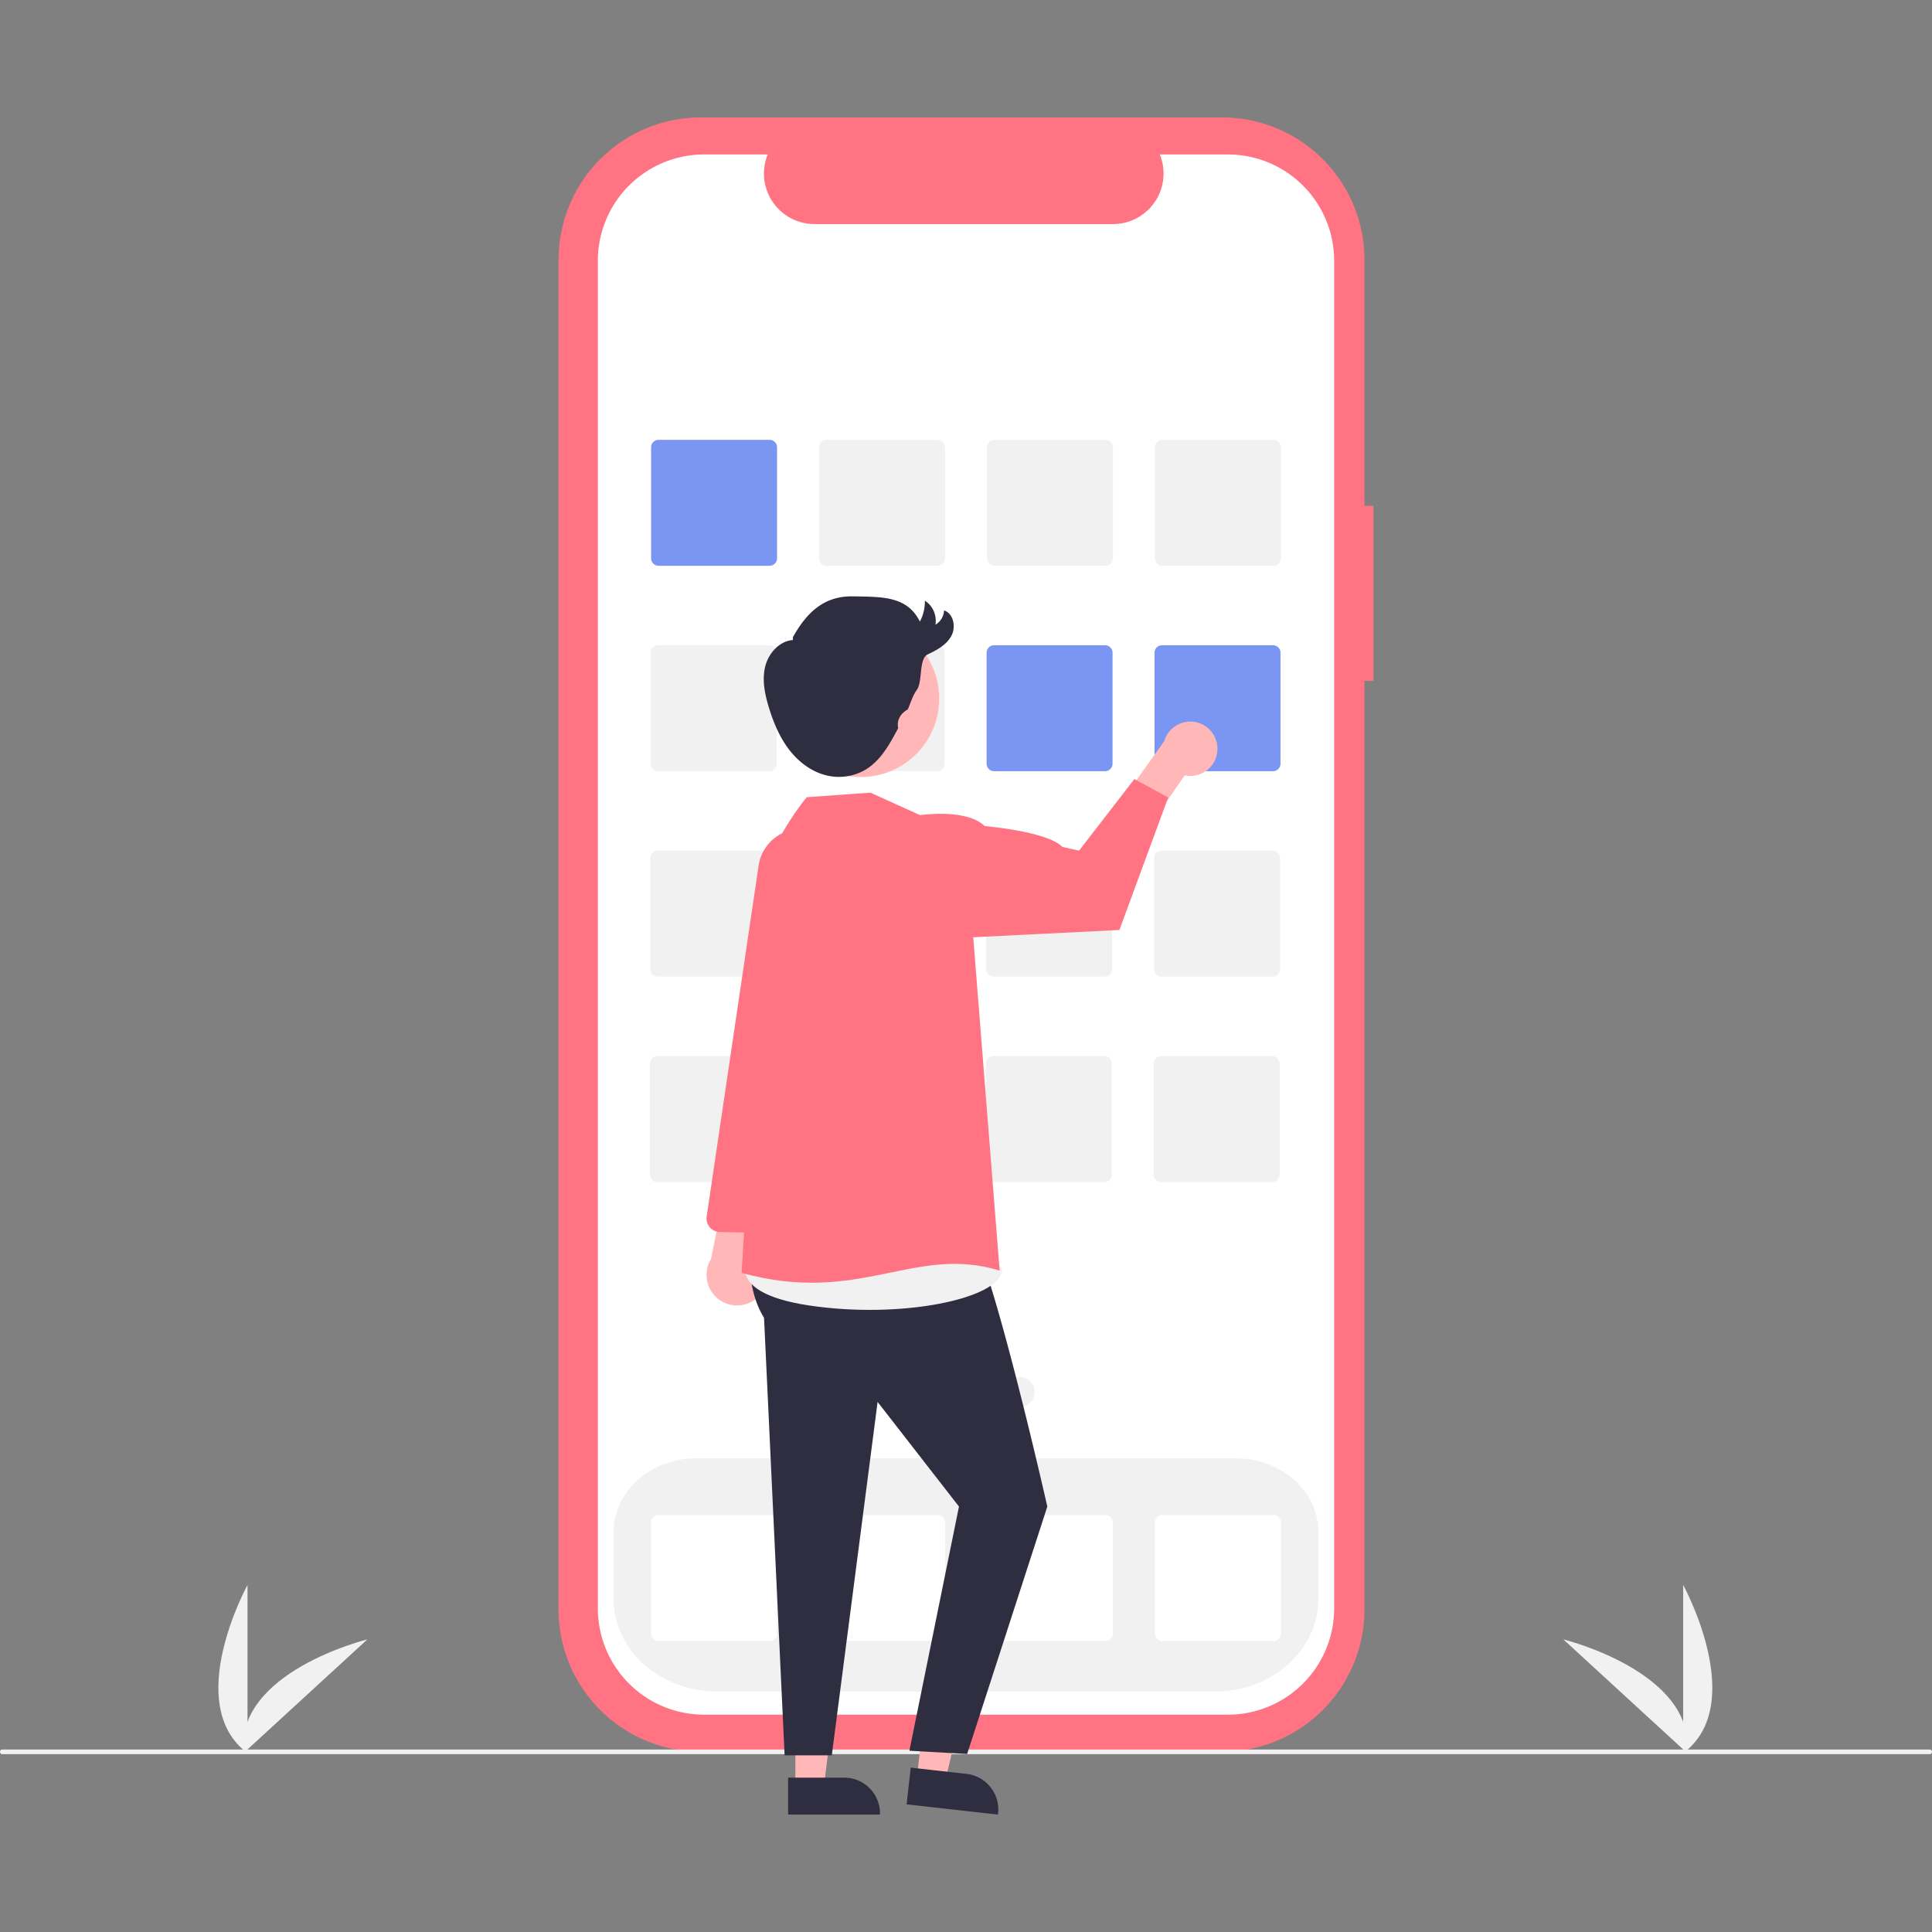 <svg id="SvgjsSvg1001" width="288" height="288" xmlns="http://www.w3.org/2000/svg" version="1.1" xmlns:xlink="http://www.w3.org/1999/xlink" xmlns:svgjs="http://svgjs.com/svgjs"><rect width="100%" height="100%" fill="#808080" stroke="none"/><defs id="SvgjsDefs1002"></defs><g id="SvgjsG1008"><svg xmlns="http://www.w3.org/2000/svg" data-name="Layer 1" viewBox="0 0 831 729.989" width="288" height="288"><path fill="#f1f1f1" d="M908.476,788.577v-72.34S936.668,767.523,908.476,788.577Z" transform="translate(-184.5 -85.005)" class="colorf1f1f1 svgShape"></path><path fill="#f1f1f1" d="M910.218 788.564L856.928 739.643S913.773 753.558 910.218 788.564zM290.959 788.577v-72.34S262.767 767.523 290.959 788.577z" transform="translate(-184.5 -85.005)" class="colorf1f1f1 svgShape"></path><path fill="#f1f1f1" d="M289.218,788.564l53.29-48.921S285.662,753.558,289.218,788.564Z" transform="translate(-184.5 -85.005)" class="colorf1f1f1 svgShape"></path><path fill="#ff7383" d="M775.256,252.054h-3.862V146.245a61.239,61.239,0,0,0-61.239-61.239H485.984a61.239,61.239,0,0,0-61.239,61.239V726.72a61.239,61.239,0,0,0,61.239,61.239H710.154a61.239,61.239,0,0,0,61.239-61.239V327.37h3.862Z" transform="translate(-184.5 -85.005)" class="color3f3d56 svgShape"></path><path fill="#ffffff" d="M712.625,100.938H683.363a21.728,21.728,0,0,1-20.117,29.933H534.822a21.728,21.728,0,0,1-20.117-29.934H487.375a45.733,45.733,0,0,0-45.733,45.733V726.294a45.733,45.733,0,0,0,45.733,45.733H712.625a45.733,45.733,0,0,0,45.733-45.733h0V146.67A45.733,45.733,0,0,0,712.625,100.938Z" transform="translate(-184.5 -85.005)" class="colorfff svgShape"></path><path fill="#f1f1f1" d="M706.983,762.075H493.017c-24.585,0-44.587-17.853-44.587-39.796V693.469c0-17.49,15.929-31.719,35.508-31.719H716.061c19.579,0,35.508,14.229,35.508,31.719v28.811C751.569,744.223,731.568,762.075,706.983,762.075Z" transform="translate(-184.5 -85.005)" class="colore5e5e5 svgShape"></path><path fill="#7b95f2" d="M515.509,277.85H467.782a3.229,3.229,0,0,1-3.225-3.225V226.898a3.229,3.229,0,0,1,3.225-3.225h47.728a3.229,3.229,0,0,1,3.225,3.225v47.728A3.229,3.229,0,0,1,515.509,277.85Z" transform="translate(-184.5 -85.005)" class="color3d3d3d svgShape"></path><path fill="#f1f1f1" d="M587.746 277.85h-47.727a3.229 3.229 0 01-3.225-3.225V226.898a3.229 3.229 0 013.225-3.225h47.727a3.229 3.229 0 013.225 3.225v47.728A3.229 3.229 0 01587.746 277.85zM659.982 277.85h-47.727a3.229 3.229 0 01-3.225-3.225V226.898a3.229 3.229 0 013.225-3.225h47.727a3.229 3.229 0 013.225 3.225v47.728A3.229 3.229 0 01659.982 277.85zM732.218 277.85H684.491a3.229 3.229 0 01-3.225-3.225V226.898a3.229 3.229 0 013.225-3.225h47.728a3.229 3.229 0 013.225 3.225v47.728A3.229 3.229 0 01732.218 277.85zM515.339 366.211h-47.727a3.229 3.229 0 01-3.225-3.225v-47.727a3.229 3.229 0 013.225-3.225h47.727a3.229 3.229 0 013.225 3.225v47.727A3.229 3.229 0 01515.339 366.211zM587.575 366.211h-47.727a3.229 3.229 0 01-3.225-3.225v-47.727a3.229 3.229 0 013.225-3.225h47.727a3.229 3.229 0 013.225 3.225v47.727A3.229 3.229 0 01587.575 366.211z" transform="translate(-184.5 -85.005)" class="colore5e5e5 svgShape"></path><path fill="#7b95f2" d="M659.811 366.211H612.084a3.229 3.229 0 01-3.225-3.225v-47.727a3.229 3.229 0 013.225-3.225h47.728a3.229 3.229 0 013.225 3.225v47.727A3.229 3.229 0 01659.811 366.211zM732.047 366.211h-47.727a3.229 3.229 0 01-3.225-3.225v-47.727a3.229 3.229 0 013.225-3.225h47.727a3.229 3.229 0 013.225 3.225v47.727A3.229 3.229 0 01732.047 366.211z" transform="translate(-184.5 -85.005)" class="color3d3d3d svgShape"></path><path fill="#f1f1f1" d="M515.168 454.571H467.44a3.229 3.229 0 01-3.225-3.225v-47.727a3.229 3.229 0 013.225-3.225H515.168a3.229 3.229 0 013.225 3.225v47.727A3.229 3.229 0 01515.168 454.571zM587.404 454.571H539.677a3.229 3.229 0 01-3.225-3.225v-47.727a3.229 3.229 0 013.225-3.225h47.728a3.229 3.229 0 013.225 3.225v47.727A3.229 3.229 0 01587.404 454.571zM659.64 454.571H611.913a3.229 3.229 0 01-3.225-3.225v-47.727a3.229 3.229 0 013.225-3.225h47.727a3.229 3.229 0 013.225 3.225v47.727A3.229 3.229 0 01659.64 454.571zM731.877 454.571h-47.727a3.229 3.229 0 01-3.225-3.225v-47.727a3.229 3.229 0 013.225-3.225h47.727a3.229 3.229 0 013.225 3.225v47.727A3.229 3.229 0 01731.877 454.571zM514.997 542.931H467.27a3.229 3.229 0 01-3.225-3.225v-47.727a3.229 3.229 0 013.225-3.225H514.997a3.229 3.229 0 013.225 3.225v47.727A3.229 3.229 0 01514.997 542.931zM587.234 542.931H539.506a3.229 3.229 0 01-3.225-3.225v-47.727a3.229 3.229 0 013.225-3.225h47.727a3.229 3.229 0 013.225 3.225v47.727A3.229 3.229 0 01587.234 542.931zM659.47 542.931h-47.727a3.229 3.229 0 01-3.225-3.225v-47.727a3.229 3.229 0 013.225-3.225h47.727a3.229 3.229 0 013.225 3.225v47.727A3.229 3.229 0 01659.47 542.931zM731.706 542.931H683.978a3.229 3.229 0 01-3.225-3.225v-47.727a3.229 3.229 0 013.225-3.225H731.706a3.229 3.229 0 013.225 3.225v47.727A3.229 3.229 0 01731.706 542.931z" transform="translate(-184.5 -85.005)" class="colore5e5e5 svgShape"></path><path fill="#ffffff" d="M515.509 740.291H467.782a3.229 3.229 0 01-3.225-3.225v-47.727a3.229 3.229 0 013.225-3.225h47.728a3.229 3.229 0 013.225 3.225v47.727A3.229 3.229 0 01515.509 740.291zM587.746 740.291h-47.727a3.229 3.229 0 01-3.225-3.225v-47.727a3.229 3.229 0 013.225-3.225h47.727a3.229 3.229 0 013.225 3.225v47.727A3.229 3.229 0 01587.746 740.291zM659.982 740.291h-47.727a3.229 3.229 0 01-3.225-3.225v-47.727a3.229 3.229 0 013.225-3.225h47.727a3.229 3.229 0 013.225 3.225v47.727A3.229 3.229 0 01659.982 740.291zM732.218 740.291H684.491a3.229 3.229 0 01-3.225-3.225v-47.727a3.229 3.229 0 013.225-3.225h47.728a3.229 3.229 0 013.225 3.225v47.727A3.229 3.229 0 01732.218 740.291z" transform="translate(-184.5 -85.005)" class="colorfff svgShape"></path><circle cx="392.111" cy="548.221" r="6.45" fill="#f1f1f1" class="colore5e5e5 svgShape"></circle><circle cx="415.329" cy="548.221" r="6.45" fill="#f1f1f1" class="colore5e5e5 svgShape"></circle><circle cx="438.548" cy="548.221" r="6.45" fill="#f1f1f1" class="colore5e5e5 svgShape"></circle><path fill="#f1f1f1" d="M1014.5,789.005h-829a1,1,0,0,1,0-2h829a1,1,0,0,1,0,2Z" transform="translate(-184.5 -85.005)" class="colorcbcbcb svgShape"></path><path fill="#ffb7b7" d="M510.864,592.107a13.049,13.049,0,0,0-1.76-19.932l12.596-44.629-22.964,7.303-8.44,41.261A13.12,13.12,0,0,0,510.864,592.107Z" transform="translate(-184.5 -85.005)" class="colorffb7b7 svgShape"></path><path fill="#ff7383" d="M517.394,564.752a5.969,5.969,0,0,1-1.245.105l-22.03-.441a5.839,5.839,0,0,1-5.659-6.693L510.807,406.732a18.512,18.512,0,0,1,18.257-15.717h0a18.413,18.413,0,0,1,17.83,22.825l-15.84,64.157L522.071,559.658A5.806,5.806,0,0,1,517.394,564.752Z" transform="translate(-184.5 -85.005)" class="color3f3d56 svgShape"></path><polygon fill="#ffb7b7" points="342.105 718.105 354.365 718.105 360.198 670.817 342.103 670.818 342.105 718.105" class="colorffb7b7 svgShape"></polygon><path fill="#2f2e41" d="M523.478,799.108l24.144-.001h.001a15.387,15.387,0,0,1,15.386,15.386v.5l-39.531.001Z" transform="translate(-184.5 -85.005)" class="color2f2e41 svgShape"></path><polygon fill="#ffb7b7" points="394.382 714.123 406.565 715.489 417.632 669.146 399.65 667.13 394.382 714.123" class="colorffb7b7 svgShape"></polygon><path fill="#2f2e41" d="M576.22 794.802l23.994 2.69.001 0a15.387 15.387 0 0113.576 17.005l-.056.497-39.285-4.405zM515.099 539.96s-16.808 37.209-1.965 61.377l8.843 188.168h20.303l19.697-152 35 45L575.653 787.533l24.832 1.394L634.976 682.505S608.478 565.157 599.727 562.331l-5.751-26.826z" transform="translate(-184.5 -85.005)" class="color2f2e41 svgShape"></path><path fill="#f1f1f1" d="M507.618,572.627s-15.142,17.378,24.858,23.378,82-3,83-15S507.618,572.627,507.618,572.627Z" transform="translate(-184.5 -85.005)" class="colorcbcbcb svgShape"></path><path fill="#ffb7b7" d="M708.135,357.058a11.611,11.611,0,0,1-14.059,10.925l-15.12,21.804-15.491-5.957,21.785-30.492a11.674,11.674,0,0,1,22.885,3.719Z" transform="translate(-184.5 -85.005)" class="colorffb7b7 svgShape"></path><path fill="#ff7383" d="M580.264,385.112l-21.377-9.671L531.497,377.399s-33.02,38.606-20.02,75.606l-8,129c51,14,74.183-12.258,111-1L603.104,437.636Z" transform="translate(-184.5 -85.005)" class="color3f3d56 svgShape"></path><path fill="#ff7383" d="M565.976,394.505l14.287-9.393s19.846-3,27.78,4.697c0,0,26.927,2.254,33.43,8.975l7.16,1.614,23.787-30.802,14.556,7.909-21,57-62.872,3.131Z" transform="translate(-184.5 -85.005)" class="color3f3d56 svgShape"></path><circle cx="554.72" cy="334.983" r="33.745" fill="#ffb7b7" transform="rotate(-28.663 296.109 653.56)" class="colorffb7b7 svgShape"></circle><path fill="#2f2e41" d="M525.533,308.601c6.023-10.834,13.55-17.848,25.943-17.595s23.113-.237,28.689,10.834a18.207,18.207,0,0,0,2.143-8.979,10.283,10.283,0,0,1,4.539,10.345,7.51,7.51,0,0,0,3.708-6.165c4.136,1.376,5.212,7.205,3.119,11.029s-6.197,6.035-10.135,7.904-2.12,11.755-4.691,15.275c-1.795,2.456-2.615,5.467-3.825,8.258a.541.541,0,0,1-.245.256c-2.773,1.546-4.523,4.309-4.033,7.445a1.213,1.213,0,0,1-.039.71c-3.51,6.613-7.299,13.532-13.662,17.478a22.654,22.654,0,0,1-17.019,2.631c-6.504-1.555-12.126-5.867-16.18-11.184s-6.662-11.602-8.622-17.996c-1.738-5.671-3.002-11.735-1.624-17.505s6.047-11.112,11.962-11.558" transform="translate(-184.5 -85.005)" class="color2f2e41 svgShape"></path></svg></g></svg>